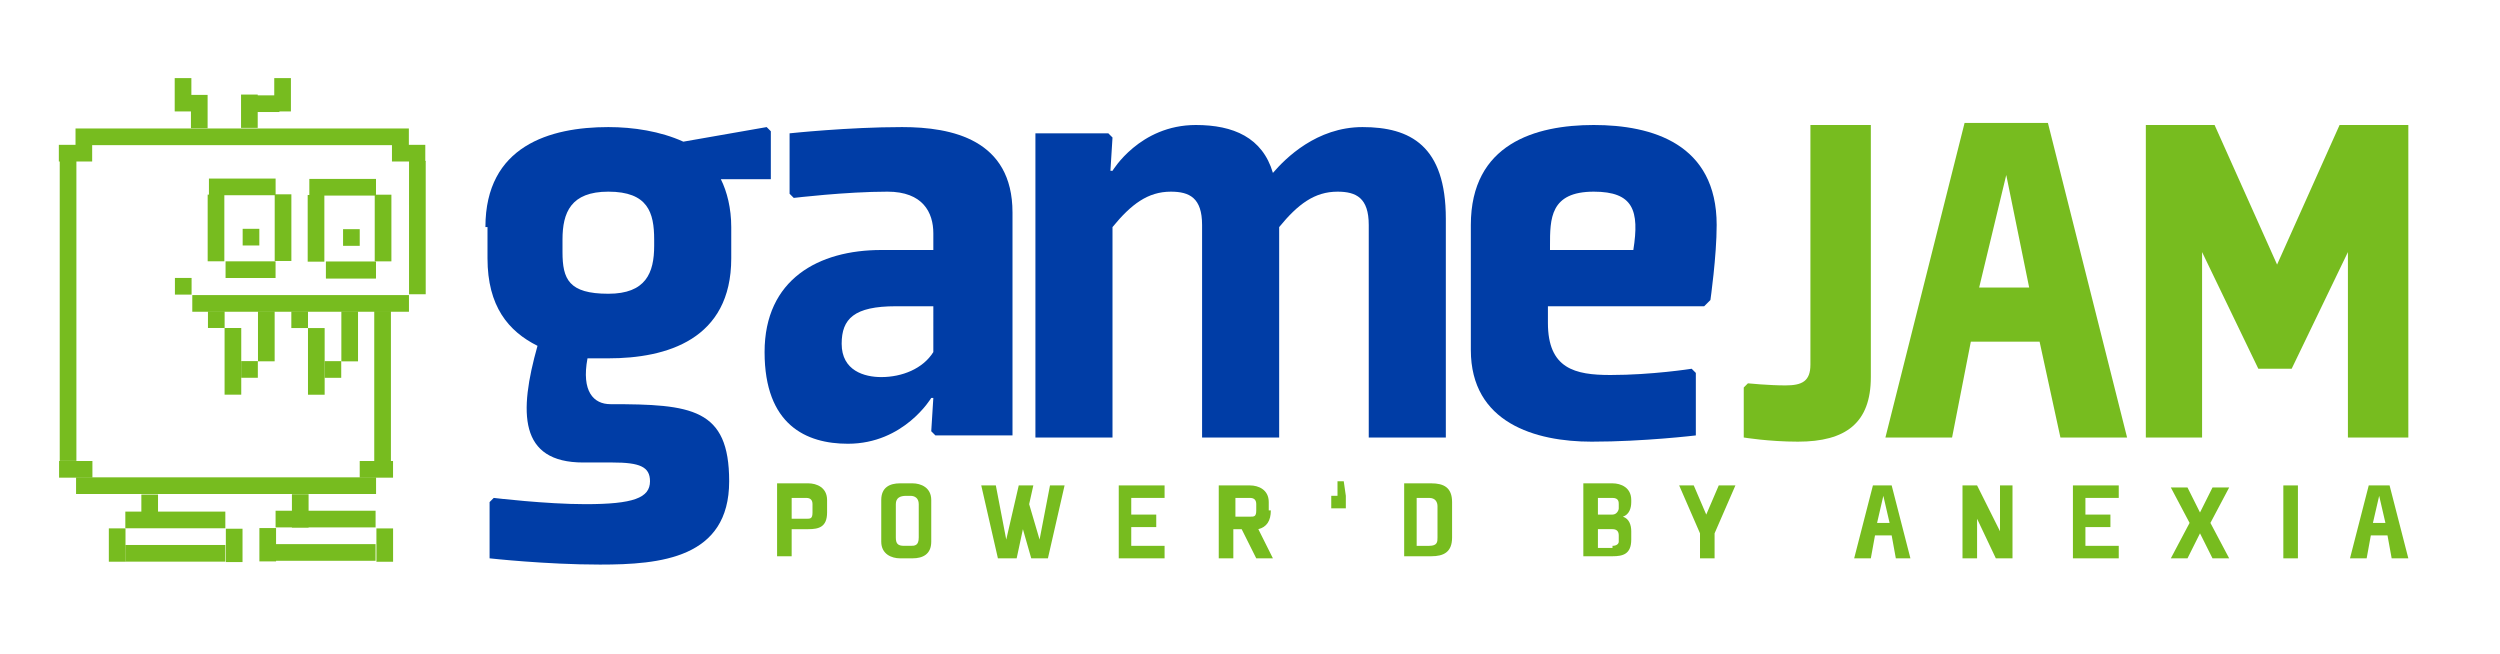 <?xml version="1.0" encoding="utf-8"?>
<!-- Generator: Adobe Illustrator 21.0.0, SVG Export Plug-In . SVG Version: 6.00 Build 0)  -->
<svg version="1.1" id="Ebene_1" xmlns="http://www.w3.org/2000/svg" xmlns:xlink="http://www.w3.org/1999/xlink" x="0px" y="0px"
	 viewBox="0 0 120 31.4" style="enable-background:new 0 0 120 31.4;" xml:space="preserve">
<style type="text/css">
	.st0{fill:#77BC1F;}
	.st1{fill:#003DA6;}
</style>
<g>
	<path class="st0" d="M39.7,24.6c0,0.7-0.4,0.8-0.9,0.8c-0.1,0,0,0-0.8,0v1.3h-0.7v-3.5h1.5c0.4,0,0.9,0.2,0.9,0.8V24.6z M38.7,24.9
		c0.2,0,0.3,0,0.3-0.3v-0.4c0-0.2-0.1-0.3-0.3-0.3H38v1H38.7z"/>
	<path class="st0" d="M43.2,26.8c-0.4,0-0.9-0.2-0.9-0.8v-2c0-0.6,0.4-0.8,0.9-0.8h0.6c0.4,0,0.9,0.2,0.9,0.8v2
		c0,0.6-0.4,0.8-0.9,0.8H43.2z M43,24.2v1.6c0,0.3,0.1,0.4,0.4,0.4h0.3c0.2,0,0.4,0,0.4-0.4v-1.6c0-0.3-0.2-0.4-0.4-0.4
		c0,0-0.2,0-0.2,0C43.2,23.8,43,23.9,43,24.2z"/>
	<path class="st0" d="M50.4,23.3h0.7l-0.8,3.5h-0.8l-0.4-1.4l-0.3,1.4h-0.9l-0.8-3.5h0.7l0.5,2.6l0.6-2.6h0.7l-0.2,0.9l0.5,1.7
		L50.4,23.3z"/>
	<path class="st0" d="M54.3,24.7h1.2v0.6h-1.2v0.9h1.6v0.6h-2.2v-3.5h2.2v0.6h-1.6V24.7z"/>
	<path class="st0" d="M61,24.5c0,0.5-0.2,0.8-0.6,0.9l0.7,1.4h-0.8l-0.7-1.4h-0.4v1.4h-0.7v-3.5h1.5c0.4,0,0.9,0.2,0.9,0.8V24.5z
		 M60,24.8c0.2,0,0.3,0,0.3-0.3v-0.3c0-0.2-0.1-0.3-0.3-0.3h-0.7v0.9H60z"/>
	<path class="st0" d="M64.5,24.4h-0.6v-0.6h0.3v-0.7h0.3l0.1,0.7V24.4z"/>
	<path class="st0" d="M69.7,25.8c0,0.7-0.4,0.9-1,0.9h-1.3v-3.5h1.3c0.6,0,1,0.2,1,0.9V25.8z M69,24.3c0-0.2-0.1-0.4-0.4-0.4H68v2.3
		h0.6c0.4,0,0.4-0.2,0.4-0.4V24.3z"/>
	<path class="st0" d="M78.3,25.9c0,0.7-0.4,0.8-0.9,0.8H76v-3.5h1.4c0.4,0,0.9,0.2,0.9,0.8v0.1c0,0.3-0.1,0.6-0.4,0.7
		c0.3,0.1,0.4,0.4,0.4,0.7V25.9z M77.4,24.7c0.2,0,0.3-0.2,0.3-0.3v-0.2c0-0.1,0-0.3-0.3-0.3h-0.7v0.8H77.4z M77.4,26.2
		c0.2,0,0.3-0.1,0.3-0.2v-0.3c0-0.2-0.1-0.3-0.3-0.3c-0.1,0,0.1,0-0.7,0v0.9H77.4z"/>
	<path class="st0" d="M81.3,23.3l0.6,1.4l0.6-1.4h0.8l-1,2.3v1.2h-0.7v-1.2l-1-2.3H81.3z"/>
	<path class="st0" d="M90.8,23.3l0.9,3.5H91l-0.2-1.1H90l-0.2,1.1H89l0.9-3.5H90.8z M90.1,25.1h0.6l-0.3-1.3L90.1,25.1z"/>
	<path class="st0" d="M96.6,23.3v3.5h-0.8l-0.9-1.9v1.9h-0.7v-3.5h0.7l1.1,2.2v-2.2H96.6z"/>
	<path class="st0" d="M100.1,24.7h1.2v0.6h-1.2v0.9h1.6v0.6h-2.2v-3.5h2.2v0.6h-1.6V24.7z"/>
	<path class="st0" d="M107,26.8h-0.8l-0.6-1.2l-0.6,1.2h-0.8l0.9-1.7l-0.9-1.7h0.8l0.6,1.2l0.6-1.2h0.8l-0.9,1.7L107,26.8z"/>
	<path class="st0" d="M110.3,23.3v3.5h-0.7v-3.5H110.3z"/>
	<path class="st0" d="M114.7,23.3l0.9,3.5h-0.8l-0.2-1.1h-0.8l-0.2,1.1h-0.8l0.9-3.5H114.7z M113.9,25.1h0.6l-0.3-1.3L113.9,25.1z"
		/>
</g>
<g>
	<path class="st1" d="M23.3,10.9c0-3.9,3.1-4.8,5.9-4.8c1.2,0,2.5,0.2,3.6,0.7l4-0.7L37,6.3v2.3h-2.4c0.3,0.6,0.5,1.4,0.5,2.3v1.5
		c0,3.9-3.1,4.8-5.9,4.8c-0.3,0-0.7,0-1,0c-0.3,1.6,0.3,2.2,1.1,2.2c3.9,0,5.7,0.2,5.7,3.7c0,3.7-3.3,4-6.2,4
		c-2.6,0-5.3-0.3-5.3-0.3v-2.7l0.2-0.2c0,0,2.5,0.3,4.4,0.3c2.3,0,3.1-0.3,3.1-1.1c0-0.7-0.5-0.9-1.8-0.9H28c-3.1,0-3.1-2.4-2.2-5.6
		c-1.4-0.7-2.4-1.9-2.4-4.2V10.9z M31.4,11.5c0-1.3-0.3-2.3-2.2-2.3c-1.8,0-2.2,1-2.2,2.3v0.6c0,1.3,0.3,2,2.2,2
		c1.8,0,2.2-1,2.2-2.3V11.5z"/>
	<path class="st1" d="M48.4,20.9h-3.5l-0.2-0.2l0.1-1.6h-0.1c0,0-1.3,2.2-4,2.2c-2,0-4-0.9-4-4.4c0-3.5,2.6-4.9,5.6-4.9h2.5v-0.8
		c0-1-0.5-2-2.2-2c-2,0-4.5,0.3-4.5,0.3l-0.2-0.2V6.4c0,0,2.8-0.3,5.4-0.3c2.4,0,5.3,0.6,5.3,4.1V20.9z M44.7,14.7H43
		c-2,0-2.6,0.6-2.6,1.8c0,1.3,1.1,1.6,1.9,1.6c1,0,2-0.4,2.5-1.2V14.7z"/>
	<path class="st1" d="M65.4,6.1c2.3,0,4,0.9,4,4.4v10.5h-3.7V10.8c0-1.3-0.6-1.6-1.5-1.6c-1.1,0-1.9,0.6-2.8,1.7v10.1h-3.7V10.8
		c0-1.3-0.6-1.6-1.5-1.6c-1.1,0-1.9,0.6-2.8,1.7v10.1h-3.7V6.4h3.5l0.2,0.2l-0.1,1.6h0.1c0,0,1.3-2.2,4-2.2c1.8,0,3.2,0.6,3.7,2.3
		C61.7,7.6,63.2,6.1,65.4,6.1z"/>
	<path class="st1" d="M82.1,14.4l-0.3,0.3h-7.5v0.8c0,2.2,1.3,2.5,3,2.5c2,0,3.9-0.3,3.9-0.3l0.2,0.2v3c0,0-2.5,0.3-5,0.3
		c-2.7,0-5.8-0.9-5.8-4.4v-6c0-3.9,3.1-4.8,5.9-4.8c2.8,0,5.9,0.9,5.9,4.8C82.4,12.3,82.1,14.4,82.1,14.4z M74.4,11.8v0.2h4
		c0.3-1.9,0-2.8-1.9-2.8C74.4,9.2,74.4,10.5,74.4,11.8z"/>
	<path class="st0" d="M86.9,6h2.9v12.1c0,2.2-1.2,3.1-3.5,3.1c-1.4,0-2.6-0.2-2.6-0.2v-2.4l0.2-0.2c0,0,1,0.1,1.8,0.1
		c0.8,0,1.2-0.2,1.2-1V6z"/>
	<path class="st0" d="M98.3,5.9l3.8,15.1h-3.2l-1-4.6h-3.3L93.7,21h-3.2l3.8-15.1H98.3z M95,13.8h2.4l-1.1-5.4L95,13.8z"/>
	<path class="st0" d="M106.3,6l3,6.7l3-6.7h3.3v15h-2.9v-8.9l-2.7,5.6h-1.6l-2.7-5.6V21H103V6H106.3z"/>
</g>
<rect x="3.6" y="6.1" transform="matrix(-1 -4.488155e-11 4.488155e-11 -1 23.225 13.067)" class="st0" width="16" height="0.8"/>
<rect x="2.8" y="6.9" transform="matrix(-1 -4.464175e-11 4.464175e-11 -1 7.224 14.652)" class="st0" width="1.6" height="0.8"/>
<rect x="18.8" y="6.9" transform="matrix(-1 -4.464175e-11 4.464175e-11 -1 39.214 14.652)" class="st0" width="1.6" height="0.8"/>
<rect x="14.8" y="8.5" transform="matrix(-1 -4.494994e-11 4.494994e-11 -1 32.848 17.888)" class="st0" width="3.2" height="0.8"/>
<rect x="9.2" y="14.1" transform="matrix(-1 -4.493218e-11 4.493218e-11 -1 28.83 29.064)" class="st0" width="10.4" height="0.8"/>
<rect x="15.6" y="12.5" transform="matrix(-1 -4.468749e-11 4.468749e-11 -1 33.644 25.861)" class="st0" width="2.4" height="0.8"/>
<rect x="3.6" y="23" transform="matrix(-1 -4.479806e-11 4.479806e-11 -1 21.651 46.712)" class="st0" width="14.4" height="0.8"/>
<rect x="13.2" y="24.6" transform="matrix(-1 -4.474655e-11 4.474655e-11 -1 31.228 49.915)" class="st0" width="4.8" height="0.8"/>
<rect x="17.2" y="22.2" transform="matrix(-1 -4.578616e-11 4.578616e-11 -1 36.066 45.128)" class="st0" width="1.6" height="0.8"/>
<rect x="2.8" y="22.2" transform="matrix(-1 -4.464175e-11 4.464175e-11 -1 7.236 45.128)" class="st0" width="1.6" height="0.8"/>
<rect x="14.8" y="18.2" transform="matrix(-4.484964e-11 1 -1 -4.484964e-11 36.964 0.132)" class="st0" width="7.2" height="0.8"/>
<rect x="16.8" y="10.5" transform="matrix(-4.495178e-11 1 -1 -4.495178e-11 30.934 -9.076)" class="st0" width="6.4" height="0.8"/>
<rect x="-4" y="14.5" transform="matrix(-4.489050e-11 1 -1 -4.489050e-11 18.167 11.723)" class="st0" width="14.4" height="0.8"/>
<rect x="15.6" y="12.5" transform="matrix(-1 -4.474655e-11 4.474655e-11 -1 33.647 25.861)" class="st0" width="2.4" height="0.8"/>
<rect x="16.8" y="10.5" transform="matrix(4.503426e-11 -1 1 4.503426e-11 7.487 29.345)" class="st0" width="3.2" height="0.8"/>
<rect x="13.6" y="10.5" transform="matrix(4.475182e-11 -1 1 4.475182e-11 4.269 26.16)" class="st0" width="3.2" height="0.8"/>
<rect x="16.4" y="10.9" transform="matrix(-1 -4.496771e-11 4.496771e-11 -1 33.667 22.7)" class="st0" width="0.8" height="0.8"/>
<rect x="13.6" y="16.9" transform="matrix(4.481755e-11 -1 1 4.481755e-11 -2.117 32.547)" class="st0" width="3.2" height="0.8"/>
<rect x="14" y="14.9" transform="matrix(4.591445e-11 -1 1 4.591445e-11 -0.916 29.746)" class="st0" width="0.8" height="0.8"/>
<rect x="15.6" y="17.3" transform="matrix(4.476603e-11 -1 1 4.476603e-11 -1.721 33.735)" class="st0" width="0.8" height="0.8"/>
<rect x="15.6" y="15.7" transform="matrix(4.502360e-11 -1 1 4.502360e-11 0.685 32.945)" class="st0" width="2.4" height="0.8"/>
<rect x="8.4" y="13.3" transform="matrix(4.476603e-11 -1 1 4.476603e-11 -4.904 22.541)" class="st0" width="0.8" height="0.8"/>
<rect x="9.6" y="16.9" transform="matrix(4.481755e-11 -1 1 4.481755e-11 -6.12 28.544)" class="st0" width="3.2" height="0.8"/>
<rect x="10" y="14.9" transform="matrix(4.591445e-11 -1 1 4.591445e-11 -4.918 25.743)" class="st0" width="0.8" height="0.8"/>
<rect x="11.6" y="17.3" transform="matrix(4.591445e-11 -1 1 4.591445e-11 -5.724 29.733)" class="st0" width="0.8" height="0.8"/>
<rect x="11.6" y="15.7" transform="matrix(4.502360e-11 -1 1 4.502360e-11 -3.317 28.943)" class="st0" width="2.4" height="0.8"/>
<rect x="10" y="8.5" transform="matrix(-1 -4.494994e-11 4.494994e-11 -1 23.229 17.871)" class="st0" width="3.2" height="0.8"/>
<rect x="10.8" y="12.5" transform="matrix(-1 -4.474655e-11 4.474655e-11 -1 24.027 25.844)" class="st0" width="2.4" height="0.8"/>
<rect x="12" y="10.5" transform="matrix(4.475182e-11 -1 1 4.475182e-11 2.686 24.527)" class="st0" width="3.2" height="0.8"/>
<rect x="8.8" y="10.5" transform="matrix(4.475182e-11 -1 1 4.475182e-11 -0.532 21.342)" class="st0" width="3.2" height="0.8"/>
<rect x="11.6" y="10.9" transform="matrix(-1 -4.496771e-11 4.496771e-11 -1 24.048 22.683)" class="st0" width="0.8" height="0.8"/>
<rect x="11.2" y="4.9" transform="matrix(4.531848e-11 -1 1 4.531848e-11 6.67 17.339)" class="st0" width="1.6" height="0.8"/>
<rect x="12.8" y="4.1" transform="matrix(4.531848e-11 -1 1 4.531848e-11 9.064 18.149)" class="st0" width="1.6" height="0.8"/>
<rect x="11.8" y="4.5" transform="matrix(-1 -4.475144e-11 4.475144e-11 -1 25.211 9.877)" class="st0" width="1.6" height="0.8"/>
<rect x="8.8" y="4.9" transform="matrix(4.531848e-11 -1 1 4.531848e-11 4.265 14.955)" class="st0" width="1.6" height="0.8"/>
<rect x="8" y="4.1" transform="matrix(4.475182e-11 -1 1 4.475182e-11 4.286 13.349)" class="st0" width="1.6" height="0.8"/>
<rect x="17.6" y="25.8" transform="matrix(4.464169e-11 -1 1 4.464169e-11 -7.732 44.564)" class="st0" width="1.6" height="0.8"/>
<rect x="12" y="25.8" transform="matrix(4.464169e-11 -1 1 4.464169e-11 -13.349 38.947)" class="st0" width="1.6" height="0.8"/>
<rect x="13.2" y="26.2" transform="matrix(-1 -4.512269e-11 4.512269e-11 -1 31.228 53.118)" class="st0" width="4.8" height="0.8"/>
<rect x="13.6" y="24.1" transform="matrix(4.521367e-11 -1 1 4.521367e-11 -10.088 38.922)" class="st0" width="1.6" height="0.8"/>
<rect x="6" y="24.6" transform="matrix(-1 -4.474655e-11 4.474655e-11 -1 16.816 49.957)" class="st0" width="4.8" height="0.8"/>
<rect x="10.4" y="25.8" transform="matrix(4.521367e-11 -1 1 4.521367e-11 -14.959 37.379)" class="st0" width="1.6" height="0.8"/>
<rect x="4.8" y="25.8" transform="matrix(4.521367e-11 -1 1 4.521367e-11 -20.576 31.762)" class="st0" width="1.6" height="0.8"/>
<rect x="6" y="26.2" transform="matrix(-1 -4.474655e-11 4.474655e-11 -1 16.816 53.159)" class="st0" width="4.8" height="0.8"/>
<rect x="6.4" y="24.1" transform="matrix(4.464169e-11 -1 1 4.464169e-11 -17.315 31.737)" class="st0" width="1.6" height="0.8"/>
</svg>
